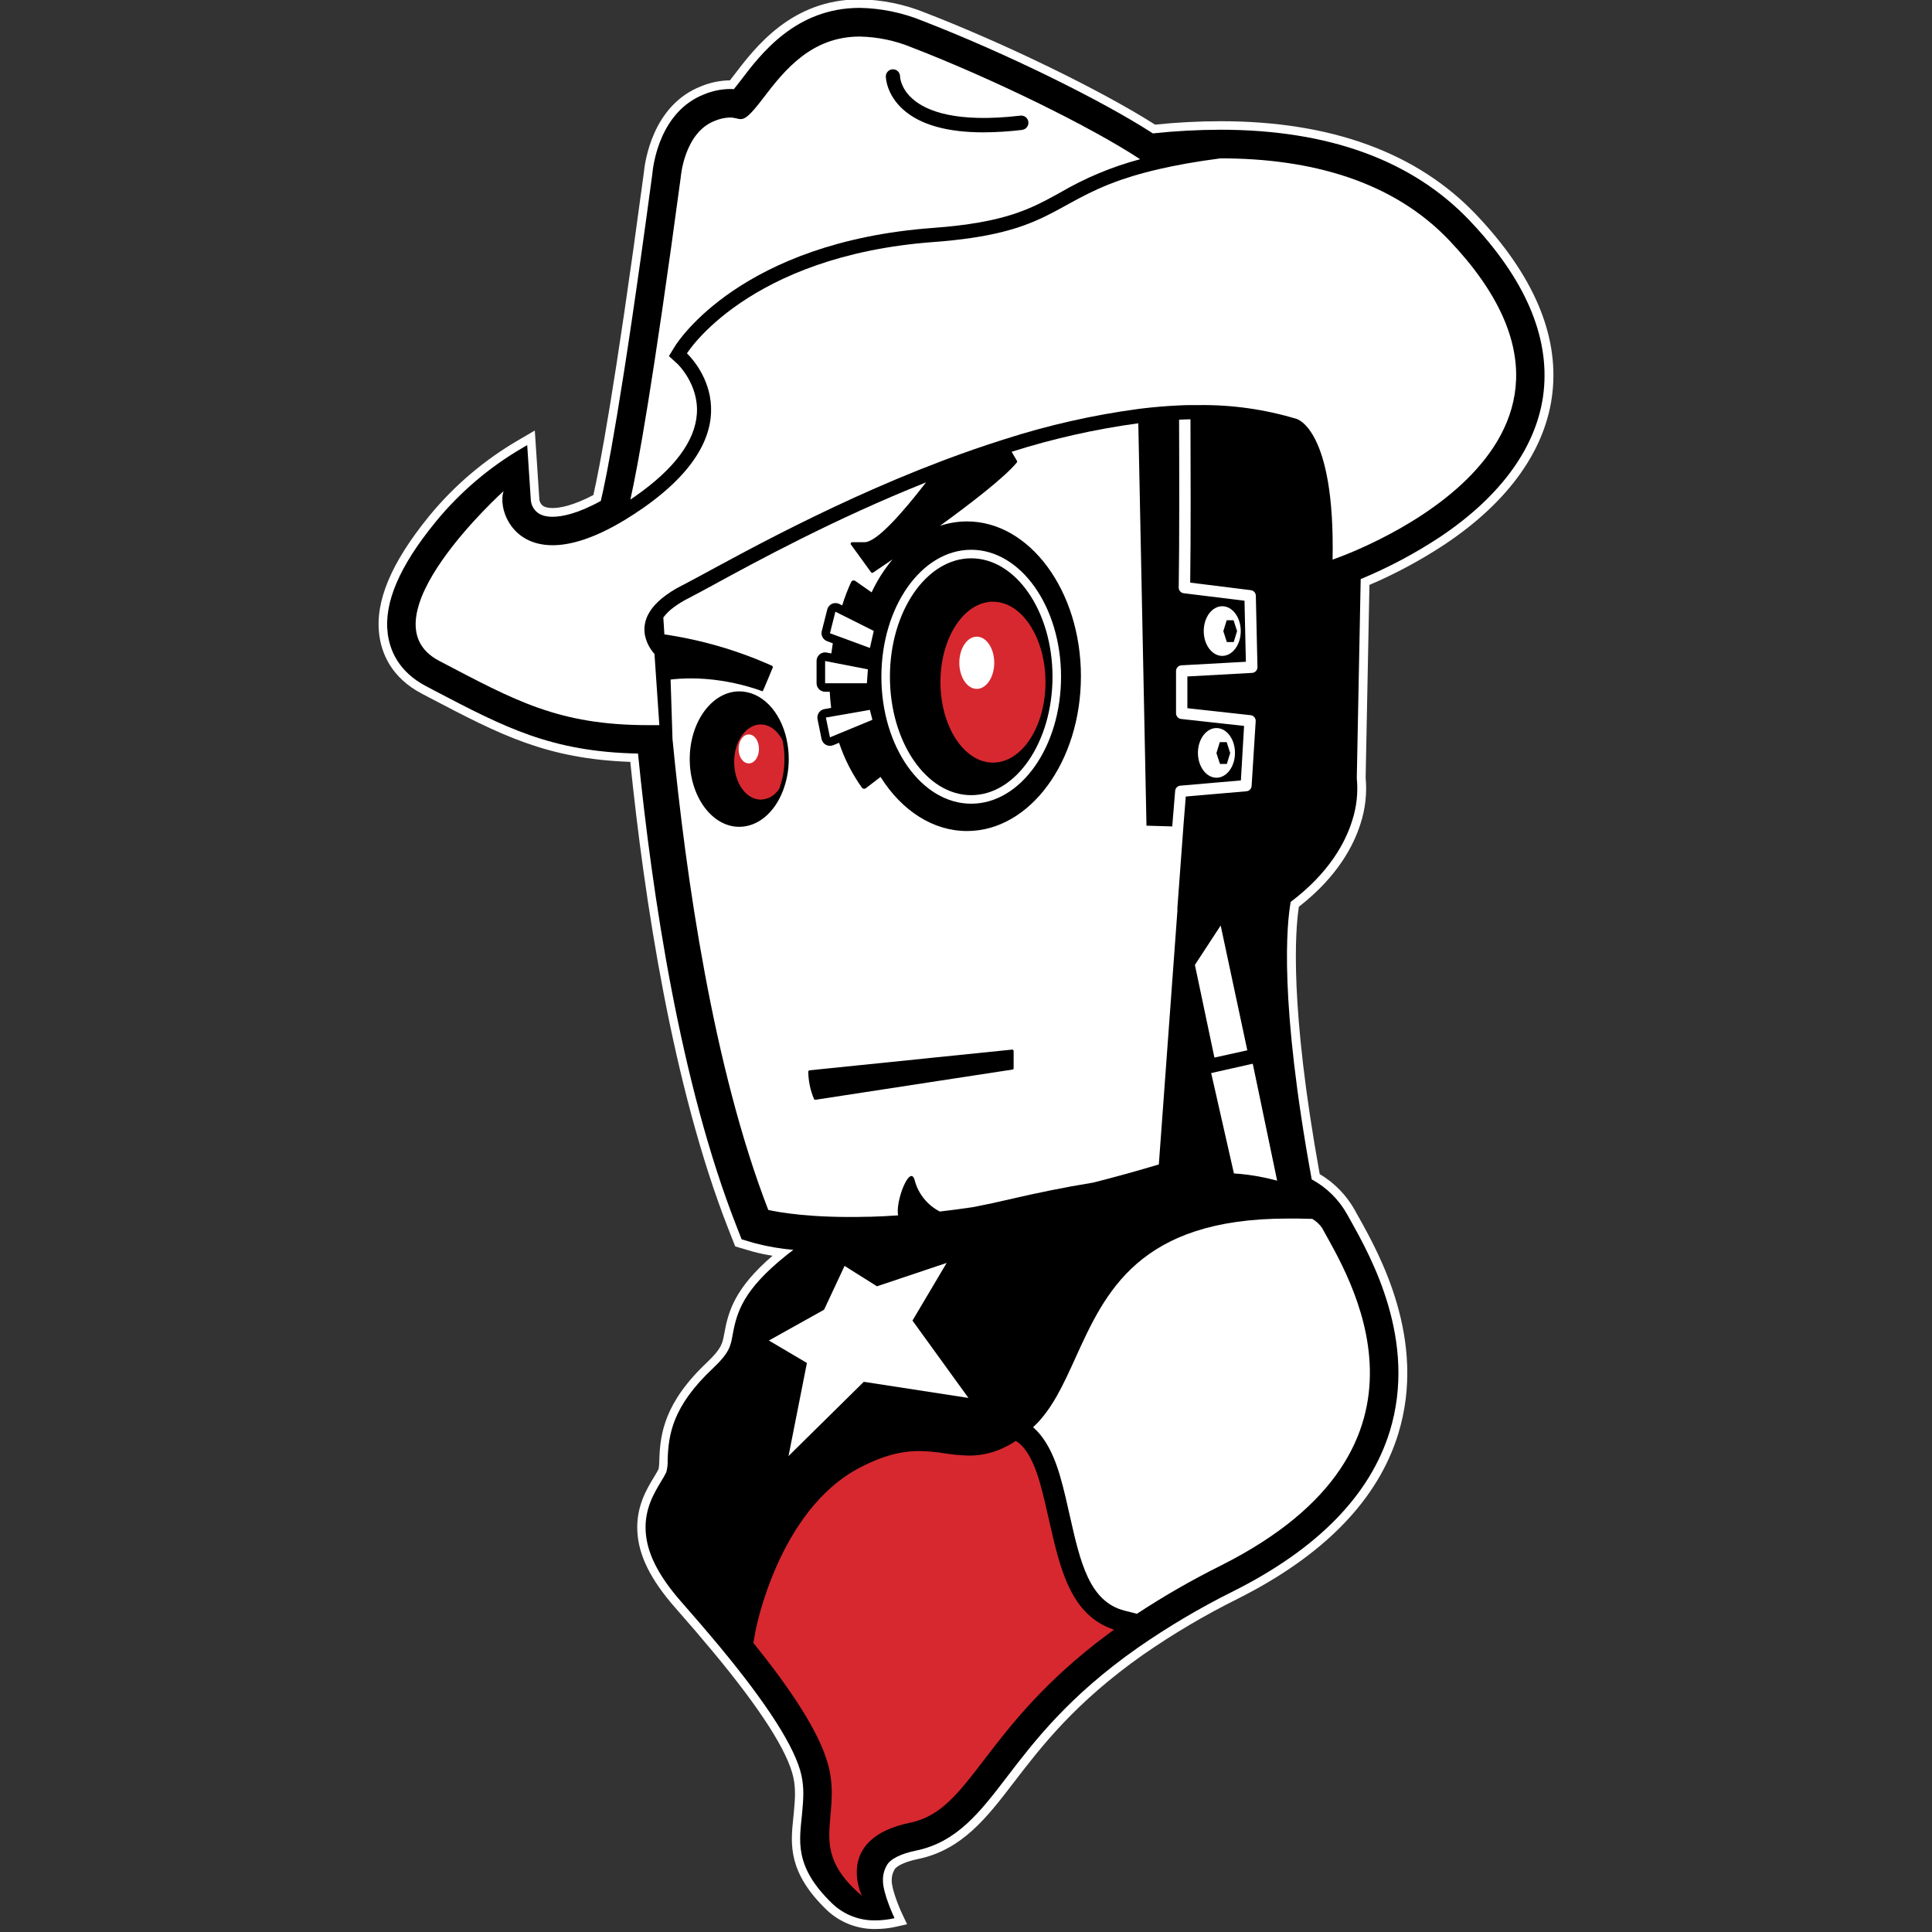 <?xml version="1.0" encoding="UTF-8" standalone="no" ?>
<!DOCTYPE svg PUBLIC "-//W3C//DTD SVG 1.1//EN" "http://www.w3.org/Graphics/SVG/1.1/DTD/svg11.dtd">
<svg xmlns="http://www.w3.org/2000/svg" xmlns:xlink="http://www.w3.org/1999/xlink" version="1.1" width="1000" height="1000" viewBox="0 0 500 500" xml:space="preserve">
<rect x="0" y="0" width="500" height="500" fill="#333333" stroke="none"/>
<desc>Created with Fabric.js 5.3.0</desc>
<defs>
</defs>
<g transform="matrix(0.737 0 0 0.737 249.982 249.528)" id="YZmMrdRKjm0LpkJA4BcDQ"  >
<path style="stroke: none; stroke-width: 1; stroke-dasharray: none; stroke-linecap: butt; stroke-dashoffset: 0; stroke-linejoin: miter; stroke-miterlimit: 4; fill: rgb(0,0,0); fill-rule: nonzero; opacity: 1;"  transform=" translate(-206.249, -338.808)" d="M 174.55 676.11 C 168.548 676.249 162.734 674.014 158.37 669.89 C 145.12 657.19 146.07 648 147 639 C 147.07 638.25 147.15 637.5 147.22 636.74 C 147.62 632.37 147.98 628.32 146.99 623.9 C 144.93 614.6 135.37 599.63 118.59 579.39 C 114.67 574.67 110.28 569.55 105.17 563.73 C 96.76 554.14 92.67 545.9 92.27 537.8 C 91.87 529.7 95.34 523.89 97.86 519.73 C 98.51 518.72 99.105 517.675 99.64 516.6 C 99.909 515.369 100.03 514.11 100 512.85 C 100.28 503.57 101.77 493.36 116.34 479.64 C 121.8 474.49 122.17 472.44 122.83 468.73 C 124.33 460.29 126.83 452.34 141.83 440.21 L 141.88 440.21 C 138.483 439.795 135.118 439.147 131.81 438.27 L 126.4 436.68 L 124.34 431.43 C 104.43 380.87 94.55 314 89.73 266.32 C 59.78 265.47 43.54 256.97 19.15 244.18 L 16 242.51 C 5.54 237.05 2.46 228.83 1.72 222.9 C 0.29 211.66 5.85 198.52 18.72 182.72 L 18.98 182.41 C 27.581 171.906 37.996 163.028 49.73 156.2 L 53.52 154 L 55 175.63 L 55 175.69 C 55.089 176.722 55.51 177.697 56.2 178.47 C 57.2 179.61 58.83 180.16 61.14 180.16 C 63.99 180.16 69 179.27 76.77 175.16 C 78.77 166.83 84.13 139.86 94.67 61.25 C 95 57.53 97.5 38.34 113.82 31.97 C 116.83 30.714 120.049 30.036 123.31 29.97 L 124.11 29.97 C 124.67 29.27 125.25 28.54 125.85 27.74 C 133.31 17.93 145.85 1.5 169.02 1.5 C 176.73 1.642 184.347 3.204 191.49 6.11 C 219.89 17.11 253.77 33.63 272.35 45.53 C 280.094 44.722 287.874 44.308 295.66 44.29 C 334.05 44.29 363.87 55.18 384.29 76.65 C 403.99 97.37 412.87 117.99 410.67 137.91 C 408.54 157.22 395.75 175.24 373.67 190.03 C 365.053 195.73 355.924 200.615 346.4 204.62 L 345 273.42 C 345.507 278.694 344.915 284.016 343.26 289.05 C 340.94 296.43 335.31 307.37 321.66 317.81 C 320.42 325.33 317.86 352.14 329.01 413.45 C 334.231 416.41 338.536 420.753 341.45 426 C 341.85 426.71 342.29 427.53 342.8 428.42 C 349.89 441.14 366.48 470.88 356.53 503.29 C 349.53 526.13 330.78 545.29 300.88 560.34 C 289.26 566.107 278.079 572.722 267.43 580.13 C 243.43 597.02 231.43 612.67 221.75 625.25 C 212.07 637.83 203.94 648.51 189 651.59 C 183.27 652.76 180.48 654.65 179.78 656.03 L 179.65 656.29 C 178.953 657.592 178.608 659.054 178.65 660.53 C 178.57 663.97 181.46 670.84 182.58 673.2 L 183.39 674.89 L 181.55 675.3 C 179.254 675.831 176.906 676.103 174.55 676.11 Z" stroke-linecap="round" />
</g>
<g transform="matrix(0.737 0 0 0.737 250 249.528)" id="Rkvh5e98gBaH70wnzmA6j"  >
<path style="stroke: none; stroke-width: 1; stroke-dasharray: none; stroke-linecap: butt; stroke-dashoffset: 0; stroke-linejoin: miter; stroke-miterlimit: 4; fill: rgb(255,255,255); fill-rule: nonzero; opacity: 1;"  transform=" translate(-206.274, -338.808)" d="M 169 3 C 176.515 3.146 183.939 4.675 190.9 7.51 C 219.76 18.68 253.59 35.24 271.9 47.08 C 279.762 46.238 287.663 45.807 295.57 45.79 C 333.57 45.79 362.99 56.52 383.12 77.68 C 402.5 98.07 411.24 118.28 409.12 137.75 C 407.04 156.6 394.47 174.25 372.79 188.75 C 363.979 194.575 354.629 199.541 344.87 203.58 L 343.5 273.46 C 344.007 278.558 343.438 283.706 341.83 288.57 C 339.52 295.93 333.91 306.68 320.29 316.94 C 318.92 324.56 316.16 351.4 327.67 414.38 L 327.93 414.52 C 333.053 417.354 337.279 421.566 340.13 426.68 C 340.53 427.41 340.98 428.23 341.49 429.13 C 348.49 441.66 364.86 471.01 355.09 502.82 C 348.19 525.25 329.73 544.14 300.2 558.97 C 288.513 564.769 277.27 571.42 266.56 578.87 C 242.33 595.87 230.25 611.67 220.56 624.33 C 211.19 636.57 203.09 647.13 188.68 650.09 C 183.3 651.19 179.56 653.09 178.43 655.32 C 177.535 656.883 177.079 658.659 177.11 660.46 C 177 665.02 181.18 673.81 181.18 673.81 C 179.008 674.31 176.788 674.568 174.56 674.58 C 168.947 674.714 163.507 672.63 159.42 668.78 C 145.59 655.52 147.86 646.39 148.73 636.88 C 149.13 632.45 149.52 628.26 148.47 623.57 C 146.35 614.03 136.69 598.85 119.76 578.43 C 114.85 572.52 110 566.94 106.31 562.74 C 98.14 553.42 94.16 545.47 93.78 537.74 C 93.4 530.01 96.78 524.52 99.16 520.52 C 99.84 519.458 100.46 518.36 101.02 517.23 C 101.414 515.826 101.58 514.367 101.51 512.91 C 101.78 503.91 103.23 494.07 117.38 480.74 C 123.22 475.24 123.63 472.89 124.33 468.98 C 125.77 460.87 128.15 453.19 142.74 441.39 Q 144.17 440.23 145.65 439.14 C 141.107 438.735 136.605 437.956 132.19 436.81 L 127.49 435.43 L 125.7 430.86 C 106 380.77 96.06 314.59 91.1 264.85 C 60.63 264.23 44.21 255.62 19.82 242.85 L 16.66 241.19 C 6.82 236 3.91 228.3 3.21 222.71 C 1.84 211.9 7.29 199.13 19.86 183.71 L 20.11 183.4 C 28.618 173.039 38.906 164.279 50.49 157.53 L 52.19 156.53 L 53.45 175.71 C 53.536 177.118 54.092 178.456 55.03 179.51 C 56.35 180.98 58.33 181.7 61.09 181.7 C 64.31 181.7 69.75 180.7 78.03 176.15 C 79.93 168.29 85.32 141.94 96.11 61.44 C 96.42 57.96 98.79 39.44 114.32 33.36 C 117.157 32.184 120.189 31.549 123.26 31.49 C 123.78 31.49 124.26 31.49 124.74 31.55 C 125.3 30.87 126.04 29.95 127 28.69 C 134.3 19.05 146.51 3 169 3 M 169 0 C 145 0 132.27 16.8 124.64 26.83 C 124.2 27.4 123.79 27.94 123.38 28.45 L 123.29 28.45 C 119.857 28.512 116.466 29.214 113.29 30.52 C 96.18 37.18 93.5 57 93.12 61.07 C 82.86 137.62 77.49 165.07 75.42 174.07 C 68.26 177.82 63.7 178.63 61.09 178.63 C 58.33 178.63 57.52 177.73 57.26 177.44 C 56.824 176.929 56.539 176.305 56.44 175.64 L 56.44 175.44 L 55.18 156.26 L 54.86 151.41 L 50.66 153.87 L 48.96 154.87 C 37.068 161.796 26.509 170.791 17.78 181.43 L 17.51 181.77 C 4.41 197.91 -1.25 211.42 0.23 223.09 C 1.02 229.37 4.23 238.09 15.23 243.84 L 18.39 245.5 C 42.64 258.2 58.88 266.71 88.39 267.77 C 93.26 315.46 103.17 381.77 122.9 431.98 L 124.69 436.54 L 125.23 437.91 L 126.64 438.33 L 131.34 439.71 C 133.643 440.336 135.98 440.83 138.34 441.19 C 125.21 452.5 122.81 460.56 121.4 468.48 C 120.75 472.12 120.4 473.77 115.4 478.58 C 100.4 492.69 98.86 503.66 98.59 512.84 C 98.594 513.915 98.511 514.989 98.34 516.05 C 97.96 516.87 97.25 518.05 96.68 518.97 C 94.19 523.06 90.44 529.23 90.86 537.9 C 91.27 546.36 95.49 554.9 104.13 564.75 C 109.25 570.57 113.63 575.68 117.53 580.38 C 134.15 600.38 143.6 615.19 145.62 624.25 C 146.56 628.45 146.22 632.25 145.83 636.54 L 145.83 636.64 C 145.76 637.39 145.68 638.13 145.6 638.88 C 144.69 647.73 143.65 657.76 157.43 670.98 C 162.076 675.367 168.262 677.749 174.65 677.61 C 177.097 677.599 179.535 677.317 181.92 676.77 L 185.59 675.94 L 183.98 672.55 C 182.48 669.4 180.13 663.35 180.19 660.55 C 180.156 659.306 180.449 658.075 181.04 656.98 C 181.1 656.88 181.15 656.78 181.19 656.7 C 181.58 655.94 183.79 654.19 189.37 653.05 C 204.9 649.86 213.7 638.35 223.03 626.17 C 232.63 613.66 244.55 598.11 268.39 581.34 C 278.982 573.981 290.099 567.407 301.65 561.67 C 331.93 546.46 350.91 526.97 358.06 503.72 C 368.21 470.72 351.4 440.56 344.22 427.72 C 343.7 426.8 343.22 426 342.87 425.28 C 339.945 420.003 335.669 415.599 330.48 412.52 C 319.78 353.38 321.91 326.79 323.16 318.64 C 336.78 308.08 342.44 297.01 344.8 289.51 C 346.502 284.307 347.118 278.81 346.61 273.36 L 347.94 205.63 C 357.229 201.661 366.139 196.858 374.56 191.28 C 397.01 176.28 410.03 157.85 412.21 138.09 C 414.46 117.7 405.45 96.69 385.43 75.62 C 364.71 53.84 334.52 42.8 295.71 42.8 C 288.015 42.811 280.325 43.211 272.67 44 C 253.92 32.06 220.24 15.65 192 4.71 C 184.687 1.743 176.891 0.147 169 6.217248937900877e-15 Z" stroke-linecap="round" />
</g>
<g transform="matrix(0.737 0 0 0.737 248.549 211.735)" id="n0-8uVgkjh33tYIIOm16S"  >
<path style="stroke: none; stroke-width: 1; stroke-dasharray: none; stroke-linecap: butt; stroke-dashoffset: 0; stroke-linejoin: miter; stroke-miterlimit: 4; fill: rgb(255,255,255); fill-rule: nonzero; opacity: 1;"  transform=" translate(-204.305, -287.514)" d="M 306.73 236.51 C 307.791 236.452 308.622 235.573 308.62 234.51 L 308.05 209.4 C 308.027 208.406 307.277 207.579 306.29 207.46 L 285 204.81 C 285.23 189.61 285.16 162.76 285.1 147.46 C 283.77 147.46 282.44 147.54 281.1 147.6 C 281.16 163.52 281.23 191.82 280.97 206.54 C 280.963 207.557 281.72 208.418 282.73 208.54 L 304.07 211.16 L 304.55 232.6 L 281.92 233.85 C 280.859 233.908 280.028 234.787 280.03 235.85 L 280.03 250.7 C 280.032 251.249 280.26 251.774 280.66 252.15 C 280.974 252.45 281.378 252.64 281.81 252.69 L 303.92 255.13 L 302.8 274.27 L 281.54 276.11 C 280.565 276.195 279.795 276.974 279.72 277.95 L 278.72 290.09 C 278.72 290.21 278.72 290.31 278.72 290.42 L 269.65 290.16 L 266.78 148.86 C 251.693 150.907 236.811 154.253 222.3 158.86 L 224.17 162.06 C 224.269 162.243 224.249 162.467 224.12 162.63 C 219.85 167.82 208.17 176.84 197.12 184.87 C 200.187 183.85 203.398 183.326 206.63 183.32 C 228.63 183.32 246.63 207.7 246.63 237.68 C 246.63 267.66 228.7 292.04 206.63 292.04 C 194.88 292.04 183.87 285.12 176.26 273.04 L 171.12 277 C 170.904 277.163 170.631 277.232 170.363 277.191 C 170.096 277.149 169.856 277.001 169.7 276.78 C 166.273 271.96 163.577 266.659 161.7 261.05 L 159.65 261.9 C 158.819 262.233 157.883 262.186 157.09 261.77 C 156.311 261.36 155.752 260.629 155.56 259.77 L 154.14 252.77 C 153.979 251.977 154.146 251.153 154.601 250.485 C 155.057 249.816 155.763 249.36 156.56 249.22 L 158.92 248.8 Q 158.56 245.93 158.43 243.13 L 156.8 243.13 C 155.143 243.13 153.8 241.787 153.8 240.13 L 153.8 232.31 C 153.8 230.653 155.143 229.31 156.8 229.31 C 156.992 229.31 157.183 229.33 157.37 229.37 L 158.99 229.68 C 159.14 228.46 159.31 227.28 159.5 226.12 L 157.5 225.37 C 156.061 224.839 155.254 223.307 155.63 221.82 L 157.55 214.26 C 157.884 212.929 159.078 211.994 160.45 211.99 C 160.919 211.99 161.381 212.099 161.8 212.31 L 162.8 212.8 C 163.668 210.002 164.717 207.263 165.94 204.6 C 166.069 204.337 166.306 204.143 166.59 204.07 C 166.874 204.001 167.173 204.06 167.41 204.23 L 173.13 208.23 C 175.071 204.062 177.549 200.166 180.5 196.64 C 176.65 199.28 174.03 201.03 173.62 201.31 C 173.536 201.362 173.439 201.389 173.34 201.39 C 173.18 201.389 173.031 201.311 172.94 201.18 L 165.84 191.4 C 165.745 191.24 165.745 191.04 165.84 190.88 C 165.927 190.712 166.101 190.608 166.29 190.61 L 170.81 190.61 C 175.08 190.36 183.88 180.43 192.24 169.61 C 160.24 182.37 132.55 197.43 117.57 205.61 C 113.9 207.61 111 209.18 108.89 210.26 C 106.987 211.208 105.173 212.326 103.47 213.6 C 102.147 214.573 100.974 215.735 99.99 217.05 Q 100.15 219.86 100.36 222.99 C 113.399 224.907 126.112 228.612 138.14 234 C 138.389 234.11 138.508 234.396 138.41 234.65 C 138.41 234.65 135.02 242.88 134.9 242.93 C 134.837 242.944 134.773 242.944 134.71 242.93 C 134.64 242.93 119.51 236.81 102.54 238.85 L 103.21 259.73 L 103.21 259.73 C 107.9 308.24 117.51 375.17 136.84 425.09 C 140.33 425.88 151.77 428 171.55 427.49 L 172.05 427.49 L 172.55 427.49 C 175.64 427.4 178.95 427.24 182.43 427 C 181.43 421.92 186.65 408.81 188.25 414.65 C 189.494 419.403 192.701 423.403 197.07 425.65 C 200.83 425.22 204.75 424.71 208.86 424.09 L 208.86 424.09 Q 215.62 422.78 222.74 421.09 C 230.85 419.21 240.61 417.17 250.94 415.49 L 250.94 415.49 Q 261.94 412.72 273.99 409.12 C 274.66 399.86 277.93 355.12 280.51 320.04 C 280.51 319.85 280.51 319.66 280.51 319.47 C 280.51 319.28 280.51 319.13 280.51 318.96 C 281.32 307.96 282.05 298.04 282.61 290.51 L 282.61 290.51 C 282.61 290.51 282.61 290.43 282.61 290.38 L 283.45 279.92 L 304.75 278.08 C 305.739 277.992 306.514 277.192 306.57 276.2 L 308 253.46 C 308.06 252.402 307.283 251.48 306.23 251.36 L 284.01 248.91 L 284.01 237.76 Z M 142 277.88 C 139 285.7 133.12 290.56 126.64 290.56 C 117.06 290.56 109.26 279.9 109.26 266.79 C 109.26 253.68 117.09 243 126.67 243 C 134.36 243 141.03 249.74 143.28 259.77 C 143.28 259.77 143.28 259.77 143.28 259.84 C 143.783 262.116 144.034 264.44 144.03 266.77 C 144.043 270.567 143.355 274.333 142 277.88 Z M 222.6 375.8 L 186.89 381.27 L 186.08 381.4 L 185.42 381.5 L 153.42 386.41 L 153.35 386.41 C 153.15 386.413 152.968 386.295 152.89 386.11 C 151.606 383.081 150.926 379.83 150.89 376.54 C 150.903 376.292 151.093 376.089 151.34 376.06 L 192.64 371.84 L 193.37 371.76 L 194.25 371.67 L 222.45 368.79 C 222.588 368.772 222.727 368.816 222.83 368.91 C 222.937 369.004 222.998 369.138 223 369.28 L 223 375.28 C 223.031 375.523 222.87 375.75 222.63 375.8 Z" stroke-linecap="round" />
</g>
<g transform="matrix(0.737 0 0 0.737 251.349 175.139)" id="vUhT-Iiniiir7WyAw9fAp"  >
<path style="stroke: none; stroke-width: 1; stroke-dasharray: none; stroke-linecap: butt; stroke-dashoffset: 0; stroke-linejoin: miter; stroke-miterlimit: 4; fill: rgb(255,255,255); fill-rule: nonzero; opacity: 1;"  transform=" translate(-208.105, -237.845)" d="M 208.1 193.26 C 190.68 193.26 176.56 213.26 176.56 237.85 C 176.56 262.44 190.68 282.43 208.1 282.43 C 225.52 282.43 239.65 262.43 239.65 237.85 C 239.65 213.27 225.52 193.26 208.1 193.26 Z M 208.1 279.43 C 192.37 279.43 179.56 260.78 179.56 237.85 C 179.56 214.92 192.37 196.26 208.1 196.26 C 223.83 196.26 236.65 214.92 236.65 237.85 C 236.65 260.78 223.84 279.43 208.1 279.43 Z" stroke-linecap="round" />
</g>
<g transform="matrix(0.737 0 0 0.737 316.025 256.61)" id="d3mcrR1-rmWPiPCQjoFX1"  >
<path style="stroke: none; stroke-width: 1; stroke-dasharray: none; stroke-linecap: butt; stroke-dashoffset: 0; stroke-linejoin: miter; stroke-miterlimit: 4; fill: rgb(255,255,255); fill-rule: nonzero; opacity: 1;"  transform=" translate(-295.885, -348.42)" d="M 305.09 369.09 L 304.98 369.09 L 304.91 369.09 L 293.53 371.61 L 286.75 339.39 L 286.68 339.06 L 295.73 325.23 L 295.88 325.94 Z" stroke-linecap="round" />
</g>
<g transform="matrix(0.737 0 0 0.737 321.986 290.426)" id="jn8F3A6XGC4jadz3mWB1C"  >
<path style="stroke: none; stroke-width: 1; stroke-dasharray: none; stroke-linecap: butt; stroke-dashoffset: 0; stroke-linejoin: miter; stroke-miterlimit: 4; fill: rgb(255,255,255); fill-rule: nonzero; opacity: 1;"  transform=" translate(-303.975, -394.315)" d="M 315.56 414.85 C 311.123 413.631 306.584 412.818 302 412.42 L 301.77 412.42 L 301.77 412.42 L 300.38 412.3 L 293.23 380.73 L 293.23 380.73 L 292.48 377.45 L 292.48 377.45 L 292.39 377.07 L 294.39 376.61 L 306 374 L 307 373.78 L 307.33 375.38 L 307.86 377.91 L 307.86 377.91 Z" stroke-linecap="round" />
</g>
<g transform="matrix(0.737 0 0 0.737 313.509 277.944)" id="6sD03N-mqZd4D0iO7xSYa"  >
<path style="stroke: none; stroke-width: 1; stroke-dasharray: none; stroke-linecap: butt; stroke-dashoffset: 0; stroke-linejoin: miter; stroke-miterlimit: 4; fill: rgb(0,0,0); fill-rule: nonzero; opacity: 1;"  transform=" translate(-292.47, -377.375)" d="M 292.47 377.4 L 292.47 377.4 L 292.47 377.35 Z" stroke-linecap="round" />
</g>
<g transform="matrix(0.737 0 0 0.737 310.939 366.503)" id="1ZrmPhtMg6wrM2_0eKCWI"  >
<path style="stroke: none; stroke-width: 1; stroke-dasharray: none; stroke-linecap: butt; stroke-dashoffset: 0; stroke-linejoin: miter; stroke-miterlimit: 4; fill: rgb(255,255,255); fill-rule: nonzero; opacity: 1;"  transform=" translate(-288.982, -497.57)" d="M 295.72 550.06 C 285.593 555.104 275.776 560.748 266.32 566.96 L 262 565.87 C 249.56 562.72 246.4 548.73 242.75 532.54 C 241.75 528.13 240.75 523.54 239.46 519.09 C 236.83 509.71 233.29 504.4 229.84 501.46 C 236.44 495.4 240.49 486.46 244.77 477.02 C 255.17 454.13 266.95 428.18 319.18 428.18 C 320.37 428.18 321.58 428.18 322.78 428.18 L 327.89 428.29 C 329.243 429.082 330.409 430.157 331.31 431.44 C 340.17 447.74 379.12 508.18 295.72 550.06 Z" stroke-linecap="round" />
</g>
<g transform="matrix(0.737 0 0 0.737 332.149 307.998)" id="eOtyWIzhJGTGC8lWTWCn2"  >
<path style="stroke: none; stroke-width: 1; stroke-dasharray: none; stroke-linecap: butt; stroke-dashoffset: 0; stroke-linejoin: miter; stroke-miterlimit: 4; fill: rgb(0,0,0); fill-rule: nonzero; opacity: 1;"  transform=" translate(-317.769, -418.165)" d="M 317.84 418.19 L 317.7 418.19 C 317.696 418.174 317.696 418.156 317.7 418.14 Z" stroke-linecap="round" />
</g>
<g transform="matrix(0.737 0 0 0.737 224.81 351.834)" id="h7tKFIUvq9KWZMQdZDYmX"  >
<path style="stroke: none; stroke-width: 1; stroke-dasharray: none; stroke-linecap: butt; stroke-dashoffset: 0; stroke-linejoin: miter; stroke-miterlimit: 4; fill: rgb(255,255,255); fill-rule: nonzero; opacity: 1;"  transform=" translate(-172.085, -477.66)" d="M 207.12 491.16 L 170.37 485.5 L 143.94 511.57 L 150.4 478.88 L 137.05 471 L 156.43 460.18 L 163.62 444.8 L 175 451.96 L 199.47 443.75 L 187.47 464 z" stroke-linecap="round" />
</g>
<g transform="matrix(0.737 0 0 0.737 196.506 197.21)" id="S0QahQXOo_l6s9BkeqirH"  >
<path style="stroke: none; stroke-width: 1; stroke-dasharray: none; stroke-linecap: butt; stroke-dashoffset: 0; stroke-linejoin: miter; stroke-miterlimit: 4; fill: rgb(215,40,47); fill-rule: nonzero; opacity: 1;"  transform=" translate(-133.671, -267.8)" d="M 141.82 260.17 C 141.558 259.648 141.257 259.147 140.92 258.67 C 139.17 256.1 136.75 254.6 134.19 254.6 C 129.04 254.6 124.84 260.51 124.84 267.78 C 124.84 275.05 129 281 134.19 281 C 136.261 280.944 138.221 280.049 139.62 278.52 C 139.978 278.142 140.312 277.741 140.62 277.32 C 141.877 273.966 142.514 270.412 142.5 266.83 C 142.52 264.592 142.292 262.358 141.82 260.17 Z" stroke-linecap="round" />
</g>
<g transform="matrix(0.737 0 0 0.737 256.978 176.543)" id="peY67jfKddreLkgN9LJDj"  >
<path style="stroke: none; stroke-width: 1; stroke-dasharray: none; stroke-linecap: butt; stroke-dashoffset: 0; stroke-linejoin: miter; stroke-miterlimit: 4; fill: rgb(215,40,47); fill-rule: nonzero; opacity: 1;"  transform=" translate(-215.745, -239.75)" d="M 215.75 211.5 C 205.57 211.5 197.3 224.17 197.3 239.73 C 197.3 255.29 205.57 268 215.75 268 C 225.93 268 234.19 255.33 234.19 239.76 C 234.19 224.19 225.92 211.5 215.75 211.5 Z" stroke-linecap="round" />
</g>
<g transform="matrix(0.737 0 0 0.737 220.459 163.001)" id="XLp3bv54nUrAntFlNfaxJ"  >
<path style="stroke: none; stroke-width: 1; stroke-dasharray: none; stroke-linecap: butt; stroke-dashoffset: 0; stroke-linejoin: miter; stroke-miterlimit: 4; fill: rgb(255,255,255); fill-rule: nonzero; opacity: 1;"  transform=" translate(-166.18, -221.37)" d="M 173.87 221.75 L 172.52 227.74 L 161.93 223.83 L 160.91 223.46 L 160.04 223.14 L 158.49 222.57 L 160.4 215 L 161.84 215.72 L 162.71 216.16 L 163.66 216.63 z" stroke-linecap="round" />
</g>
<g transform="matrix(0.737 0 0 0.737 241.635 431.776)" id="4g2QASN3uJHBYVwbVrz7L"  >
<path style="stroke: none; stroke-width: 1; stroke-dasharray: none; stroke-linecap: butt; stroke-dashoffset: 0; stroke-linejoin: miter; stroke-miterlimit: 4; fill: rgb(215,40,47); fill-rule: nonzero; opacity: 1;"  transform=" translate(-194.92, -586.16)" d="M 258.24 572.56 C 257.42 573.15 256.61 573.75 255.81 574.35 C 211.74 607.21 208.34 635.87 186.66 640.35 C 160.1 645.8 169.47 665.51 169.72 666.03 C 150.46 649.63 162.25 639.56 158.22 621.46 C 155.48 609.16 144.14 592.76 131.6 577.2 L 132.36 573 C 132.44 572.58 140.36 530.64 168.91 515.7 C 178.91 510.45 185.64 509.84 189.8 509.84 C 192.816 509.894 195.823 510.165 198.8 510.65 C 201.618 511.107 204.465 511.368 207.32 511.43 C 212.045 511.453 216.698 510.272 220.84 508 L 220.97 507.93 L 221.02 507.93 L 221.43 507.71 C 222.2 507.28 222.97 506.81 223.75 506.29 L 223.75 506.29 C 226.23 507.71 229.55 511.47 232.27 521.17 C 233.48 525.46 234.49 529.92 235.46 534.24 C 239.33 551.31 243 567.52 258.24 572.56 Z" stroke-linecap="round" />
</g>
<g transform="matrix(0.737 0 0 0.737 219.074 173.95)" id="EI_UqnMVuri_oX7TN0sNo"  >
<path style="stroke: none; stroke-width: 1; stroke-dasharray: none; stroke-linecap: butt; stroke-dashoffset: 0; stroke-linejoin: miter; stroke-miterlimit: 4; fill: rgb(255,255,255); fill-rule: nonzero; opacity: 1;"  transform=" translate(-164.3, -236.23)" d="M 171.81 235.25 L 171.46 240.14 L 156.79 240.14 L 156.79 232.32 L 158.66 232.68 L 159.56 232.86 L 160.62 233.07 z" stroke-linecap="round" />
</g>
<g transform="matrix(0.737 0 0 0.737 219.759 187.267)" id="VvFrGSarehm_obNKYalOt"  >
<path style="stroke: none; stroke-width: 1; stroke-dasharray: none; stroke-linecap: butt; stroke-dashoffset: 0; stroke-linejoin: miter; stroke-miterlimit: 4; fill: rgb(255,255,255); fill-rule: nonzero; opacity: 1;"  transform=" translate(-165.23, -254.305)" d="M 173.4 252.97 L 162.68 257.4 L 161.69 257.81 L 160.8 258.18 L 158.49 259.13 L 157.06 252.18 L 159.35 251.78 L 160.29 251.62 L 161.32 251.44 L 172.5 249.48 z" stroke-linecap="round" />
</g>
<g transform="matrix(0.737 0 0 0.737 252.79 171.525)" id="sNderhjbAUH-GliMdp0Ls"  >
<path style="stroke: none; stroke-width: 1; stroke-dasharray: none; stroke-linecap: butt; stroke-dashoffset: 0; stroke-linejoin: miter; stroke-miterlimit: 4; fill: rgb(255,255,255); fill-rule: nonzero; opacity: 1;"  transform=" translate(-210.06, -232.94)" d="M 216.19 232.94 C 216.19 238 213.44 242.11 210.06 242.11 C 206.68 242.11 203.93 238 203.93 232.94 C 203.93 227.88 206.68 223.77 210.06 223.77 C 213.44 223.77 216.19 227.88 216.19 232.94 Z" stroke-linecap="round" />
</g>
<g transform="matrix(0.737 0 0 0.737 193.783 193.821)" id="UGtNVTVNflI03IR7MnUzK"  >
<path style="stroke: none; stroke-width: 1; stroke-dasharray: none; stroke-linecap: butt; stroke-dashoffset: 0; stroke-linejoin: miter; stroke-miterlimit: 4; fill: rgb(255,255,255); fill-rule: nonzero; opacity: 1;"  transform=" translate(-129.975, -263.2)" d="M 133.55 263.2 C 133.55 266.05 131.98 268.28 129.98 268.28 C 127.98 268.28 126.4 266.05 126.4 263.2 C 126.4 260.35 127.97 258.12 129.98 258.12 C 131.99 258.12 133.55 260.35 133.55 263.2 Z" stroke-linecap="round" />
</g>
<g transform="matrix(0.737 0 0 0.737 249.976 114.324)" id="-VZUMwu0-oyjywEW4e7BD"  >
<path style="stroke: none; stroke-width: 1; stroke-dasharray: none; stroke-linecap: butt; stroke-dashoffset: 0; stroke-linejoin: miter; stroke-miterlimit: 4; fill: rgb(255,255,255); fill-rule: nonzero; opacity: 1;"  transform=" translate(-206.241, -155.305)" d="M 335 196.69 C 335.91 150.51 322.3 147.27 322.3 147.27 C 311.2 143.921 299.653 142.288 288.06 142.43 C 287.06 142.43 286.06 142.43 285.06 142.43 C 283.74 142.43 282.4 142.49 281.06 142.55 Q 274.44 142.85 267.72 143.67 L 266.72 143.8 C 250.767 145.943 235.038 149.508 219.72 154.45 L 219.23 154.6 L 218.74 154.76 C 212.25 156.82 205.82 159.05 199.53 161.41 L 198.66 161.74 L 197.8 162.06 C 154.53 178.45 117.8 200.06 106.46 205.82 C 103.97 207.057 101.623 208.563 99.46 210.31 C 98.601 211.009 97.795 211.771 97.05 212.59 C 96.156 213.567 95.384 214.648 94.75 215.81 C 93.66 217.793 93.19 220.057 93.4 222.31 L 93.46 222.79 L 93.55 223.32 C 93.908 225.026 94.587 226.648 95.55 228.1 C 95.937 228.715 96.383 229.291 96.88 229.82 L 98.59 254.82 L 97.7 254.82 L 94.7 254.82 C 63.07 254.82 47.83 246.14 21.3 232.26 C -6.3 217.82 43.9 172.64 43.9 172.64 C 41.97 178.23 46.11 191.64 61.1 191.64 C 66.56 191.64 73.46 189.86 82.03 185.29 C 82.8 184.88 83.59 184.44 84.39 183.98 C 85.19 183.52 85.82 183.15 86.55 182.71 L 86.55 182.71 C 88.65 181.43 90.82 180.02 93.1 178.43 Q 95.17 176.97 97.02 175.53 C 133.49 147.29 108.28 124.28 108.28 124.28 C 108.28 124.28 129.48 90 195 85.16 C 235.34 82.16 236.31 71.77 260.91 63.27 C 263.32 62.44 265.96 61.63 268.91 60.85 C 270.51 60.42 272.2 59.99 273.98 59.58 C 279.98 58.19 287.09 56.9 295.65 55.79 L 295.65 55.79 C 327.19 55.79 356.08 63.67 375.96 84.58 C 446.78 159.11 335 196.69 335 196.69 Z" stroke-linecap="round" />
</g>
<g transform="matrix(0.737 0 0 0.737 332.146 307.998)" id="LQKM6PrpHCr2C7XcVyDol"  >
<path style="stroke: none; stroke-width: 1; stroke-dasharray: none; stroke-linecap: butt; stroke-dashoffset: 0; stroke-linejoin: miter; stroke-miterlimit: 4; fill: rgb(0,0,0); fill-rule: nonzero; opacity: 1;"  transform=" translate(-317.765, -418.165)" d="M 317.69 418.14 L 317.84 418.19 L 317.7 418.19 C 317.693 418.174 317.689 418.157 317.69 418.14 Z" stroke-linecap="round" />
</g>
<g transform="matrix(0.737 0 0 0.737 316.316 163.318)" id="tz8TSlNrnSt48SHCVlfkf"  >
<path style="stroke: none; stroke-width: 1; stroke-dasharray: none; stroke-linecap: butt; stroke-dashoffset: 0; stroke-linejoin: miter; stroke-miterlimit: 4; fill: rgb(255,255,255); fill-rule: nonzero; opacity: 1;"  transform=" translate(-296.28, -221.8)" d="M 296.28 230.52 C 299.87 230.52 302.78 226.61 302.78 221.8 C 302.78 216.99 299.87 213.08 296.28 213.08 C 292.69 213.08 289.78 216.98 289.78 221.8 C 289.78 226.62 292.69 230.52 296.28 230.52 Z M 297.84 218 L 300.26 218 L 301.49 221.82 L 300.3 225.66 L 297.89 225.66 L 296.66 221.84 Z" stroke-linecap="round" />
</g>
<g transform="matrix(0.737 0 0 0.737 314.817 194.845)" id="mti6vR9pfxfaEomq6XVMW"  >
<path style="stroke: none; stroke-width: 1; stroke-dasharray: none; stroke-linecap: butt; stroke-dashoffset: 0; stroke-linejoin: miter; stroke-miterlimit: 4; fill: rgb(255,255,255); fill-rule: nonzero; opacity: 1;"  transform=" translate(-294.245, -264.59)" d="M 294.25 255.87 C 290.66 255.87 287.74 259.78 287.74 264.59 C 287.74 269.4 290.66 273.31 294.25 273.31 C 297.84 273.31 300.75 269.41 300.75 264.59 C 300.75 259.77 297.84 255.87 294.25 255.87 Z M 297.89 268.48 L 295.48 268.48 L 294.24 264.66 L 295.42 260.82 L 297.84 260.82 L 299.07 264.64 Z" stroke-linecap="round" />
</g>
<g transform="matrix(0.737 0 0 0.737 229.098 69.373)" id="l21jD_2CMa3_NeurlWWX9"  >
<path style="stroke: none; stroke-width: 1; stroke-dasharray: none; stroke-linecap: butt; stroke-dashoffset: 0; stroke-linejoin: miter; stroke-miterlimit: 4; fill: rgb(255,255,255); fill-rule: nonzero; opacity: 1;"  transform=" translate(-177.905, -94.295)" d="M 187.29 16.84 C 181.484 14.438 175.282 13.136 169 13 C 152 13 142.56 24.75 135 34.69 C 130.38 40.77 128.71 41.99 127.16 41.99 C 126.11 41.99 125.11 41.43 123.29 41.43 C 121.464 41.498 119.667 41.905 117.99 42.63 C 107.22 46.83 106.09 62.47 106.09 62.47 C 96.34 134.93 91 164.11 88.41 175.59 C 89.02 175.18 89.63 174.77 90.27 174.32 C 103.86 164.79 111.09 155.09 111.76 145.49 C 112.48 135.14 105 128 105 128 L 101.94 125.21 L 104.11 121.68 C 105.03 120.19 127.39 85.15 194.67 80.2 C 220.23 78.32 229.02 73.47 239.2 67.86 C 248.026 62.678 257.512 58.712 267.4 56.07 C 249.78 44.5 215.48 27.75 187.29 16.84 Z M 226 45.78 C 221.487 46.329 216.946 46.616 212.4 46.64 C 199.64 46.64 190.18 43.97 184.21 38.64 C 178.24 33.31 178.11 27.28 178.11 27 C 178.11 25.619 179.229 24.5 180.61 24.5 C 181.991 24.5 183.11 25.619 183.11 27 C 183.11 27.22 183.29 31.27 187.64 35 C 192.35 39.1 202.73 43.43 225.38 40.77 C 226.761 40.61 228.01 41.599 228.17 42.98 C 228.33 44.361 227.341 45.61 225.96 45.77 Z" stroke-linecap="round" />
</g>
</svg>